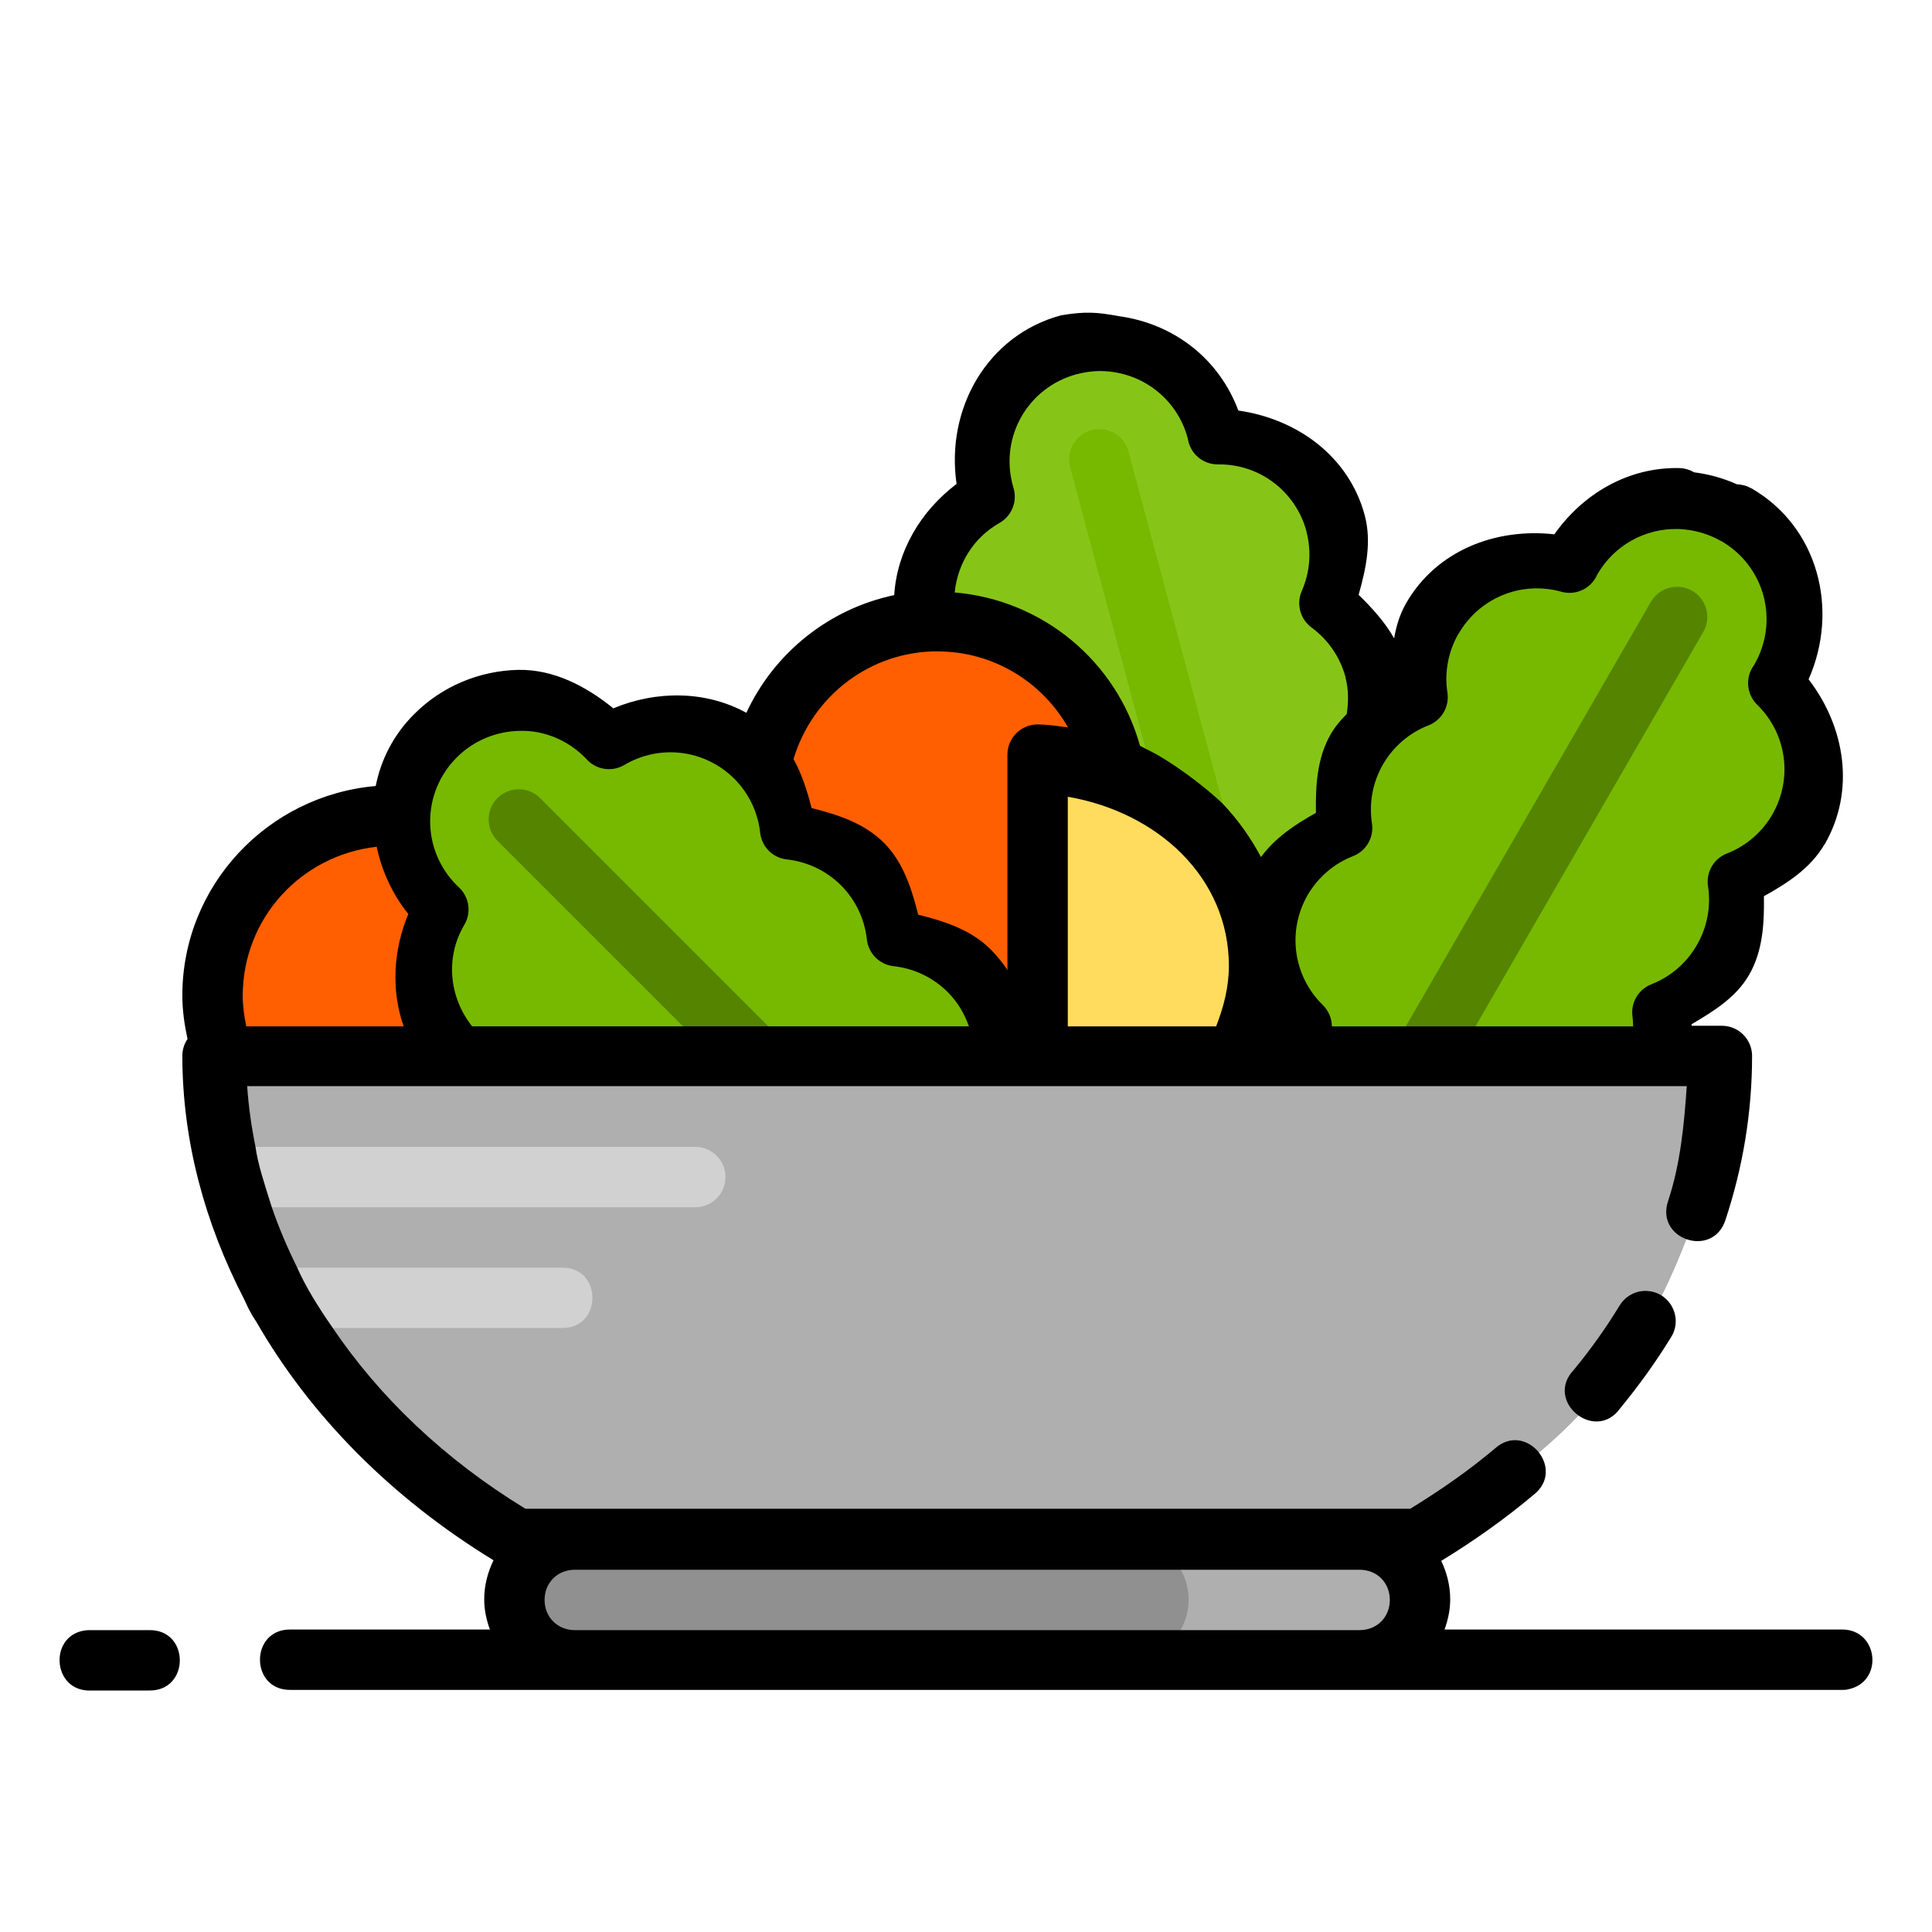 <svg width="32" height="32" viewBox="0 0 32 32" fill="none" xmlns="http://www.w3.org/2000/svg">
<path d="M28.098 20.061C28.373 19.234 28.517 18.373 28.517 17.497H3.517C3.522 20.66 5.398 23.62 8.54 25.497H23.511C24.075 25.159 24.598 24.786 25.076 24.384C26.723 23.168 27.553 21.665 28.098 20.061V20.061Z" fill="#AFAFAF"/>
<path d="M18.238 5.651C18.057 5.651 17.877 5.673 17.702 5.719C16.636 6.005 16.003 7.101 16.288 8.168C16.293 8.189 16.3 8.21 16.306 8.23C15.512 8.678 15.121 9.607 15.357 10.488C15.474 10.928 15.738 11.314 16.105 11.584C15.922 11.999 15.887 12.464 16.003 12.902C16.121 13.342 16.386 13.729 16.753 13.998C16.57 14.414 16.535 14.879 16.652 15.318C16.889 16.199 17.692 16.808 18.605 16.798C18.609 16.818 18.612 16.839 18.616 16.859C18.678 17.087 18.78 17.302 18.917 17.494H22.185C22.527 17.009 22.635 16.397 22.482 15.824C22.476 15.804 22.469 15.784 22.462 15.764C23.257 15.316 23.648 14.386 23.411 13.505C23.294 13.065 23.03 12.678 22.663 12.409C22.846 11.994 22.881 11.529 22.765 11.09C22.648 10.651 22.384 10.264 22.017 9.995C22.199 9.579 22.235 9.115 22.118 8.676C21.881 7.795 21.078 7.186 20.165 7.196C20.161 7.174 20.156 7.153 20.152 7.132C19.919 6.264 19.136 5.657 18.238 5.649V5.651Z" fill="#86C518"/>
<path d="M27.8 8.26C27.069 8.243 26.386 8.627 26.021 9.26C26.011 9.279 26.001 9.298 25.991 9.317C25.112 9.072 24.178 9.453 23.722 10.243C23.494 10.637 23.407 11.096 23.476 11.546C23.053 11.711 22.699 12.014 22.472 12.407C22.244 12.801 22.157 13.262 22.226 13.712C21.803 13.877 21.449 14.181 21.222 14.573C20.766 15.364 20.904 16.363 21.556 17.001C21.545 17.018 21.534 17.036 21.523 17.054C21.443 17.194 21.381 17.343 21.337 17.497H27.507C27.559 17.258 27.567 17.011 27.53 16.769C27.953 16.604 28.307 16.3 28.534 15.907C28.762 15.513 28.849 15.053 28.78 14.603C29.204 14.438 29.558 14.134 29.786 13.741C30.241 12.95 30.103 11.951 29.45 11.314C29.463 11.296 29.475 11.278 29.488 11.259C30.039 10.302 29.711 9.08 28.755 8.528H28.753C28.463 8.361 28.135 8.269 27.8 8.261L27.8 8.26Z" fill="#76B900"/>
<path d="M15.522 16.286C17.179 16.286 18.522 14.943 18.522 13.286C18.522 11.629 17.179 10.286 15.522 10.286C13.865 10.286 12.522 11.629 12.522 13.286C12.522 14.943 13.865 16.286 15.522 16.286Z" fill="#FF5F00"/>
<path d="M6.517 13.497C4.86 13.497 3.517 14.84 3.517 16.497C3.518 16.837 3.576 17.175 3.691 17.497H9.341C9.456 17.176 9.515 16.837 9.517 16.497C9.517 14.84 8.174 13.497 6.517 13.497Z" fill="#FF5F00"/>
<path d="M8.595 11.604C8.075 11.614 7.578 11.822 7.21 12.19C6.429 12.971 6.429 14.237 7.21 15.018C7.226 15.033 7.241 15.048 7.257 15.063C6.792 15.848 6.919 16.849 7.564 17.494H7.566H16.632C16.634 16.963 16.425 16.453 16.05 16.077C15.728 15.755 15.306 15.552 14.853 15.502C14.803 15.051 14.602 14.631 14.283 14.309C13.96 13.987 13.538 13.784 13.085 13.735C13.035 13.284 12.834 12.863 12.513 12.541C11.867 11.897 10.867 11.772 10.081 12.237C10.067 12.221 10.053 12.204 10.038 12.188C9.656 11.805 9.136 11.594 8.595 11.602L8.595 11.604Z" fill="#76B900"/>
<path d="M18.22 7.107C18.142 7.105 18.064 7.122 17.993 7.155C17.922 7.189 17.86 7.239 17.812 7.301C17.764 7.363 17.731 7.435 17.716 7.512C17.701 7.589 17.704 7.669 17.726 7.744L20.076 16.514C20.093 16.577 20.122 16.637 20.162 16.689C20.202 16.741 20.251 16.785 20.308 16.818C20.365 16.851 20.428 16.872 20.493 16.881C20.558 16.89 20.624 16.885 20.688 16.868C20.751 16.851 20.811 16.822 20.863 16.782C20.915 16.742 20.959 16.692 20.992 16.636C21.025 16.579 21.046 16.516 21.055 16.451C21.064 16.386 21.059 16.32 21.042 16.256L18.693 7.484C18.666 7.379 18.605 7.284 18.52 7.216C18.434 7.148 18.329 7.11 18.22 7.107V7.107Z" fill="#76B900"/>
<path d="M17.183 12.497V17.497H20.484C20.712 17.041 20.851 16.535 20.851 15.997C20.851 14.064 19.208 12.497 17.183 12.497Z" fill="#FFDC5D"/>
<path d="M4.017 18.996C3.951 18.995 3.885 19.008 3.823 19.032C3.762 19.057 3.706 19.094 3.659 19.14C3.612 19.187 3.574 19.242 3.549 19.303C3.523 19.364 3.51 19.43 3.51 19.496C3.51 19.562 3.523 19.628 3.549 19.689C3.574 19.75 3.612 19.806 3.659 19.852C3.706 19.899 3.762 19.936 3.823 19.96C3.885 19.985 3.951 19.997 4.017 19.996H11.509C11.575 19.997 11.641 19.985 11.703 19.96C11.764 19.936 11.82 19.899 11.867 19.852C11.915 19.806 11.952 19.75 11.978 19.689C12.003 19.628 12.016 19.562 12.016 19.496C12.016 19.43 12.003 19.364 11.978 19.303C11.952 19.242 11.915 19.187 11.867 19.14C11.82 19.094 11.764 19.057 11.703 19.032C11.641 19.008 11.575 18.995 11.509 18.996H4.017Z" fill="#D1D1D1"/>
<path d="M22.517 25.496H9.517C8.965 25.496 8.517 25.944 8.517 26.496C8.517 27.048 8.965 27.496 9.517 27.496H22.517C23.069 27.496 23.517 27.048 23.517 26.496C23.517 25.944 23.069 25.496 22.517 25.496Z" fill="#919090"/>
<path d="M18.687 25.496C19.241 25.496 19.687 25.942 19.687 26.496C19.687 27.05 19.241 27.496 18.687 27.496H22.517C23.072 27.496 23.517 27.05 23.517 26.496C23.517 25.942 23.072 25.496 22.517 25.496H18.687Z" fill="#AFAFAF"/>
<path d="M27.781 9.719C27.691 9.718 27.602 9.742 27.524 9.787C27.447 9.832 27.383 9.898 27.339 9.977L23.197 17.152C23.161 17.209 23.137 17.273 23.126 17.339C23.115 17.406 23.118 17.474 23.134 17.539C23.15 17.605 23.179 17.666 23.22 17.72C23.26 17.774 23.311 17.819 23.369 17.853C23.427 17.886 23.492 17.908 23.559 17.916C23.626 17.924 23.694 17.919 23.758 17.9C23.823 17.881 23.883 17.85 23.935 17.807C23.988 17.765 24.031 17.712 24.062 17.652L28.206 10.477C28.252 10.401 28.277 10.315 28.278 10.226C28.279 10.138 28.257 10.051 28.214 9.974C28.171 9.897 28.108 9.833 28.032 9.788C27.956 9.743 27.869 9.719 27.781 9.719Z" fill="#558500"/>
<path d="M8.591 13.072C8.492 13.073 8.395 13.103 8.313 13.158C8.231 13.214 8.167 13.293 8.13 13.384C8.093 13.476 8.084 13.577 8.104 13.674C8.124 13.771 8.173 13.86 8.244 13.93L12.093 17.779C12.139 17.827 12.194 17.866 12.255 17.892C12.316 17.919 12.382 17.933 12.449 17.933C12.515 17.934 12.582 17.922 12.643 17.896C12.705 17.871 12.761 17.834 12.808 17.787C12.855 17.74 12.892 17.684 12.917 17.622C12.942 17.561 12.955 17.495 12.954 17.428C12.954 17.361 12.94 17.296 12.913 17.235C12.887 17.174 12.848 17.118 12.8 17.072L8.951 13.223C8.904 13.175 8.848 13.137 8.786 13.111C8.724 13.085 8.658 13.072 8.591 13.072V13.072Z" fill="#558500"/>
<path d="M4.773 20.996C4.097 20.986 4.097 22.006 4.773 21.996H9.306C9.982 22.006 9.982 20.986 9.306 20.996H4.773Z" fill="#D1D1D1"/>
<path d="M24.517 17.496C24.517 18.373 24.372 19.234 24.098 20.061C23.552 21.665 22.723 23.168 21.076 24.383C20.598 24.786 20.076 25.159 19.512 25.496H23.512C24.076 25.159 24.598 24.786 25.076 24.383C26.723 23.168 27.552 21.665 28.098 20.061C28.372 19.234 28.517 18.373 28.517 17.496H24.517Z" fill="#AFAFAF"/>
<path d="M17.577 5.222C16.343 5.553 15.662 6.78 15.844 8.015C15.245 8.469 14.856 9.133 14.811 9.857C13.733 10.084 12.826 10.809 12.362 11.806C11.696 11.441 10.883 11.431 10.159 11.732C9.706 11.366 9.177 11.087 8.59 11.095H8.588C7.941 11.108 7.32 11.367 6.86 11.828C6.517 12.17 6.309 12.584 6.223 13.019C4.436 13.174 3.02 14.665 3.02 16.49C3.02 16.733 3.055 16.972 3.106 17.209C3.049 17.293 3.019 17.391 3.02 17.492C3.022 18.901 3.393 20.259 4.041 21.514C4.097 21.629 4.12 21.704 4.245 21.892C5.134 23.439 6.472 24.802 8.174 25.843C8.079 26.04 8.02 26.258 8.02 26.49C8.02 26.666 8.057 26.832 8.114 26.99H4.813C4.137 26.98 4.137 28 4.813 27.99H9.52H30.512C30.545 27.99 30.579 27.99 30.612 27.98C31.204 27.861 31.116 26.989 30.512 26.99H23.926C23.983 26.832 24.02 26.666 24.02 26.49C24.02 26.262 23.964 26.047 23.871 25.853C24.418 25.519 24.931 25.154 25.401 24.759C25.948 24.333 25.268 23.527 24.756 23.996C24.33 24.355 23.858 24.683 23.358 24.99H8.703C7.356 24.167 6.284 23.139 5.508 21.99C5.268 21.644 5.058 21.306 4.92 20.99C4.758 20.663 4.616 20.329 4.5 19.99C4.392 19.643 4.27 19.287 4.231 18.99C4.164 18.66 4.117 18.327 4.094 17.99H27.938C27.894 18.635 27.832 19.28 27.628 19.896C27.417 20.529 28.366 20.845 28.577 20.212C28.868 19.337 29.02 18.421 29.02 17.49C29.02 17.214 28.796 16.99 28.52 16.99H28.018C28.018 16.98 28.019 16.973 28.018 16.965C28.384 16.748 28.754 16.521 28.97 16.148C29.198 15.754 29.223 15.295 29.216 14.844C29.61 14.625 29.994 14.376 30.221 13.982H30.224C30.732 13.099 30.564 12.043 29.956 11.252C30.464 10.102 30.12 8.73 29.009 8.088H29.007C28.935 8.047 28.853 8.024 28.77 8.022C28.544 7.92 28.306 7.854 28.059 7.823C27.985 7.779 27.901 7.755 27.815 7.753C26.977 7.734 26.222 8.172 25.745 8.85C24.772 8.741 23.794 9.118 23.292 9.987C23.186 10.171 23.126 10.369 23.091 10.573C22.94 10.305 22.727 10.07 22.503 9.852C22.626 9.42 22.721 8.972 22.604 8.534C22.342 7.559 21.487 6.939 20.511 6.8C20.189 5.939 19.441 5.362 18.534 5.237C18.162 5.168 17.973 5.157 17.577 5.222V5.222ZM18.237 6.146H18.239C18.913 6.156 19.494 6.603 19.671 7.253C19.674 7.264 19.676 7.279 19.677 7.282C19.721 7.522 19.931 7.695 20.175 7.692C20.862 7.682 21.461 8.139 21.64 8.802H21.638C21.725 9.131 21.698 9.479 21.561 9.79C21.468 10.005 21.535 10.255 21.724 10.394C21.999 10.596 22.198 10.886 22.286 11.216H22.284C22.337 11.414 22.338 11.62 22.306 11.827C22.206 11.927 22.114 12.034 22.042 12.159C21.814 12.553 21.789 13.013 21.796 13.464C21.45 13.656 21.117 13.879 20.886 14.196C20.716 13.877 20.508 13.582 20.259 13.319C19.954 13.021 19.365 12.583 18.976 12.402C18.943 12.387 18.914 12.367 18.882 12.352C18.49 10.948 17.267 9.936 15.813 9.813C15.86 9.34 16.122 8.906 16.556 8.661C16.759 8.545 16.855 8.303 16.786 8.079C16.78 8.06 16.778 8.05 16.778 8.05C16.777 8.04 16.775 8.04 16.774 8.036C16.558 7.231 17.028 6.415 17.833 6.198C17.962 6.164 18.098 6.145 18.237 6.145L18.237 6.146ZM23.29 17H22.06C22.059 16.867 22.005 16.739 21.909 16.646C21.419 16.166 21.316 15.419 21.659 14.824C21.83 14.531 22.095 14.303 22.411 14.18C22.629 14.095 22.759 13.87 22.724 13.639C22.672 13.301 22.736 12.956 22.907 12.66C23.078 12.365 23.344 12.137 23.661 12.014C23.879 11.928 24.009 11.704 23.974 11.473C23.922 11.135 23.987 10.791 24.157 10.496H24.159C24.503 9.901 25.199 9.616 25.861 9.801C26.091 9.866 26.335 9.758 26.443 9.543C26.449 9.532 26.453 9.522 26.458 9.512C26.733 9.036 27.243 8.749 27.792 8.762L27.792 8.761C28.043 8.771 28.289 8.836 28.507 8.962H28.509H28.511C29.23 9.38 29.472 10.286 29.058 11.007C29.053 11.017 29.05 11.019 29.046 11.025C28.904 11.226 28.929 11.5 29.104 11.672C29.595 12.151 29.698 12.895 29.356 13.49C29.186 13.785 28.92 14.013 28.602 14.137C28.385 14.222 28.255 14.446 28.29 14.678C28.342 15.015 28.276 15.36 28.104 15.656C27.934 15.951 27.669 16.179 27.352 16.303C27.135 16.388 27.005 16.612 27.04 16.844C27.048 16.896 27.047 16.948 27.05 17H24.445H23.29ZM15.526 10.789C16.445 10.789 17.256 11.287 17.69 12.048C17.523 12.028 17.359 11.999 17.186 11.999C16.91 11.999 16.686 12.223 16.686 12.499V16.064C16.603 15.944 16.512 15.829 16.407 15.724C16.084 15.401 15.647 15.259 15.208 15.15C15.099 14.715 14.959 14.279 14.639 13.958C14.317 13.636 13.88 13.493 13.442 13.384C13.371 13.101 13.281 12.822 13.143 12.572C13.459 11.522 14.415 10.789 15.526 10.788V10.789ZM11.313 16.999H7.819C7.439 16.517 7.371 15.859 7.69 15.319C7.81 15.118 7.774 14.861 7.604 14.7C7.592 14.689 7.579 14.677 7.567 14.665C6.977 14.075 6.977 13.134 7.567 12.544C7.842 12.269 8.214 12.113 8.606 12.105L8.606 12.105H8.608C9.012 12.095 9.398 12.258 9.684 12.542C9.691 12.552 9.697 12.554 9.71 12.569C9.868 12.75 10.132 12.792 10.339 12.671C10.93 12.321 11.677 12.414 12.163 12.899C12.403 13.14 12.553 13.454 12.591 13.792C12.616 14.026 12.8 14.21 13.034 14.235C13.373 14.272 13.689 14.424 13.931 14.665C14.171 14.906 14.321 15.221 14.358 15.56C14.384 15.793 14.568 15.978 14.802 16.003C15.141 16.04 15.457 16.192 15.698 16.433C15.859 16.594 15.974 16.788 16.048 16.999H12.727H11.313ZM17.686 13.197C19.173 13.452 20.354 14.534 20.354 15.999C20.354 16.351 20.267 16.681 20.143 17H17.686V13.197ZM6.239 14.025C6.324 14.421 6.495 14.806 6.763 15.138C6.511 15.744 6.478 16.408 6.686 17H4.079C4.045 16.834 4.021 16.667 4.02 16.497C4.02 15.207 4.988 14.165 6.239 14.025H6.239ZM27.22 21.382C27.055 21.394 26.907 21.486 26.823 21.628C26.6 21.994 26.349 22.348 26.067 22.689C25.573 23.207 26.422 23.907 26.837 23.324C27.147 22.947 27.428 22.556 27.677 22.15C27.884 21.823 27.657 21.395 27.27 21.382C27.253 21.381 27.236 21.381 27.22 21.382H27.22ZM9.52 26H22.52C22.806 26 23.02 26.214 23.02 26.5C23.02 26.785 22.806 27 22.52 27H9.52C9.235 27 9.02 26.785 9.02 26.5C9.02 26.214 9.235 26 9.52 26ZM1.462 27C0.795 27.034 0.846 28.033 1.513 28H2.47C3.145 28.012 3.149 26.993 2.474 27H2.47H1.513C1.496 26.999 1.479 26.999 1.462 27Z" fill="black"/>
</svg>
